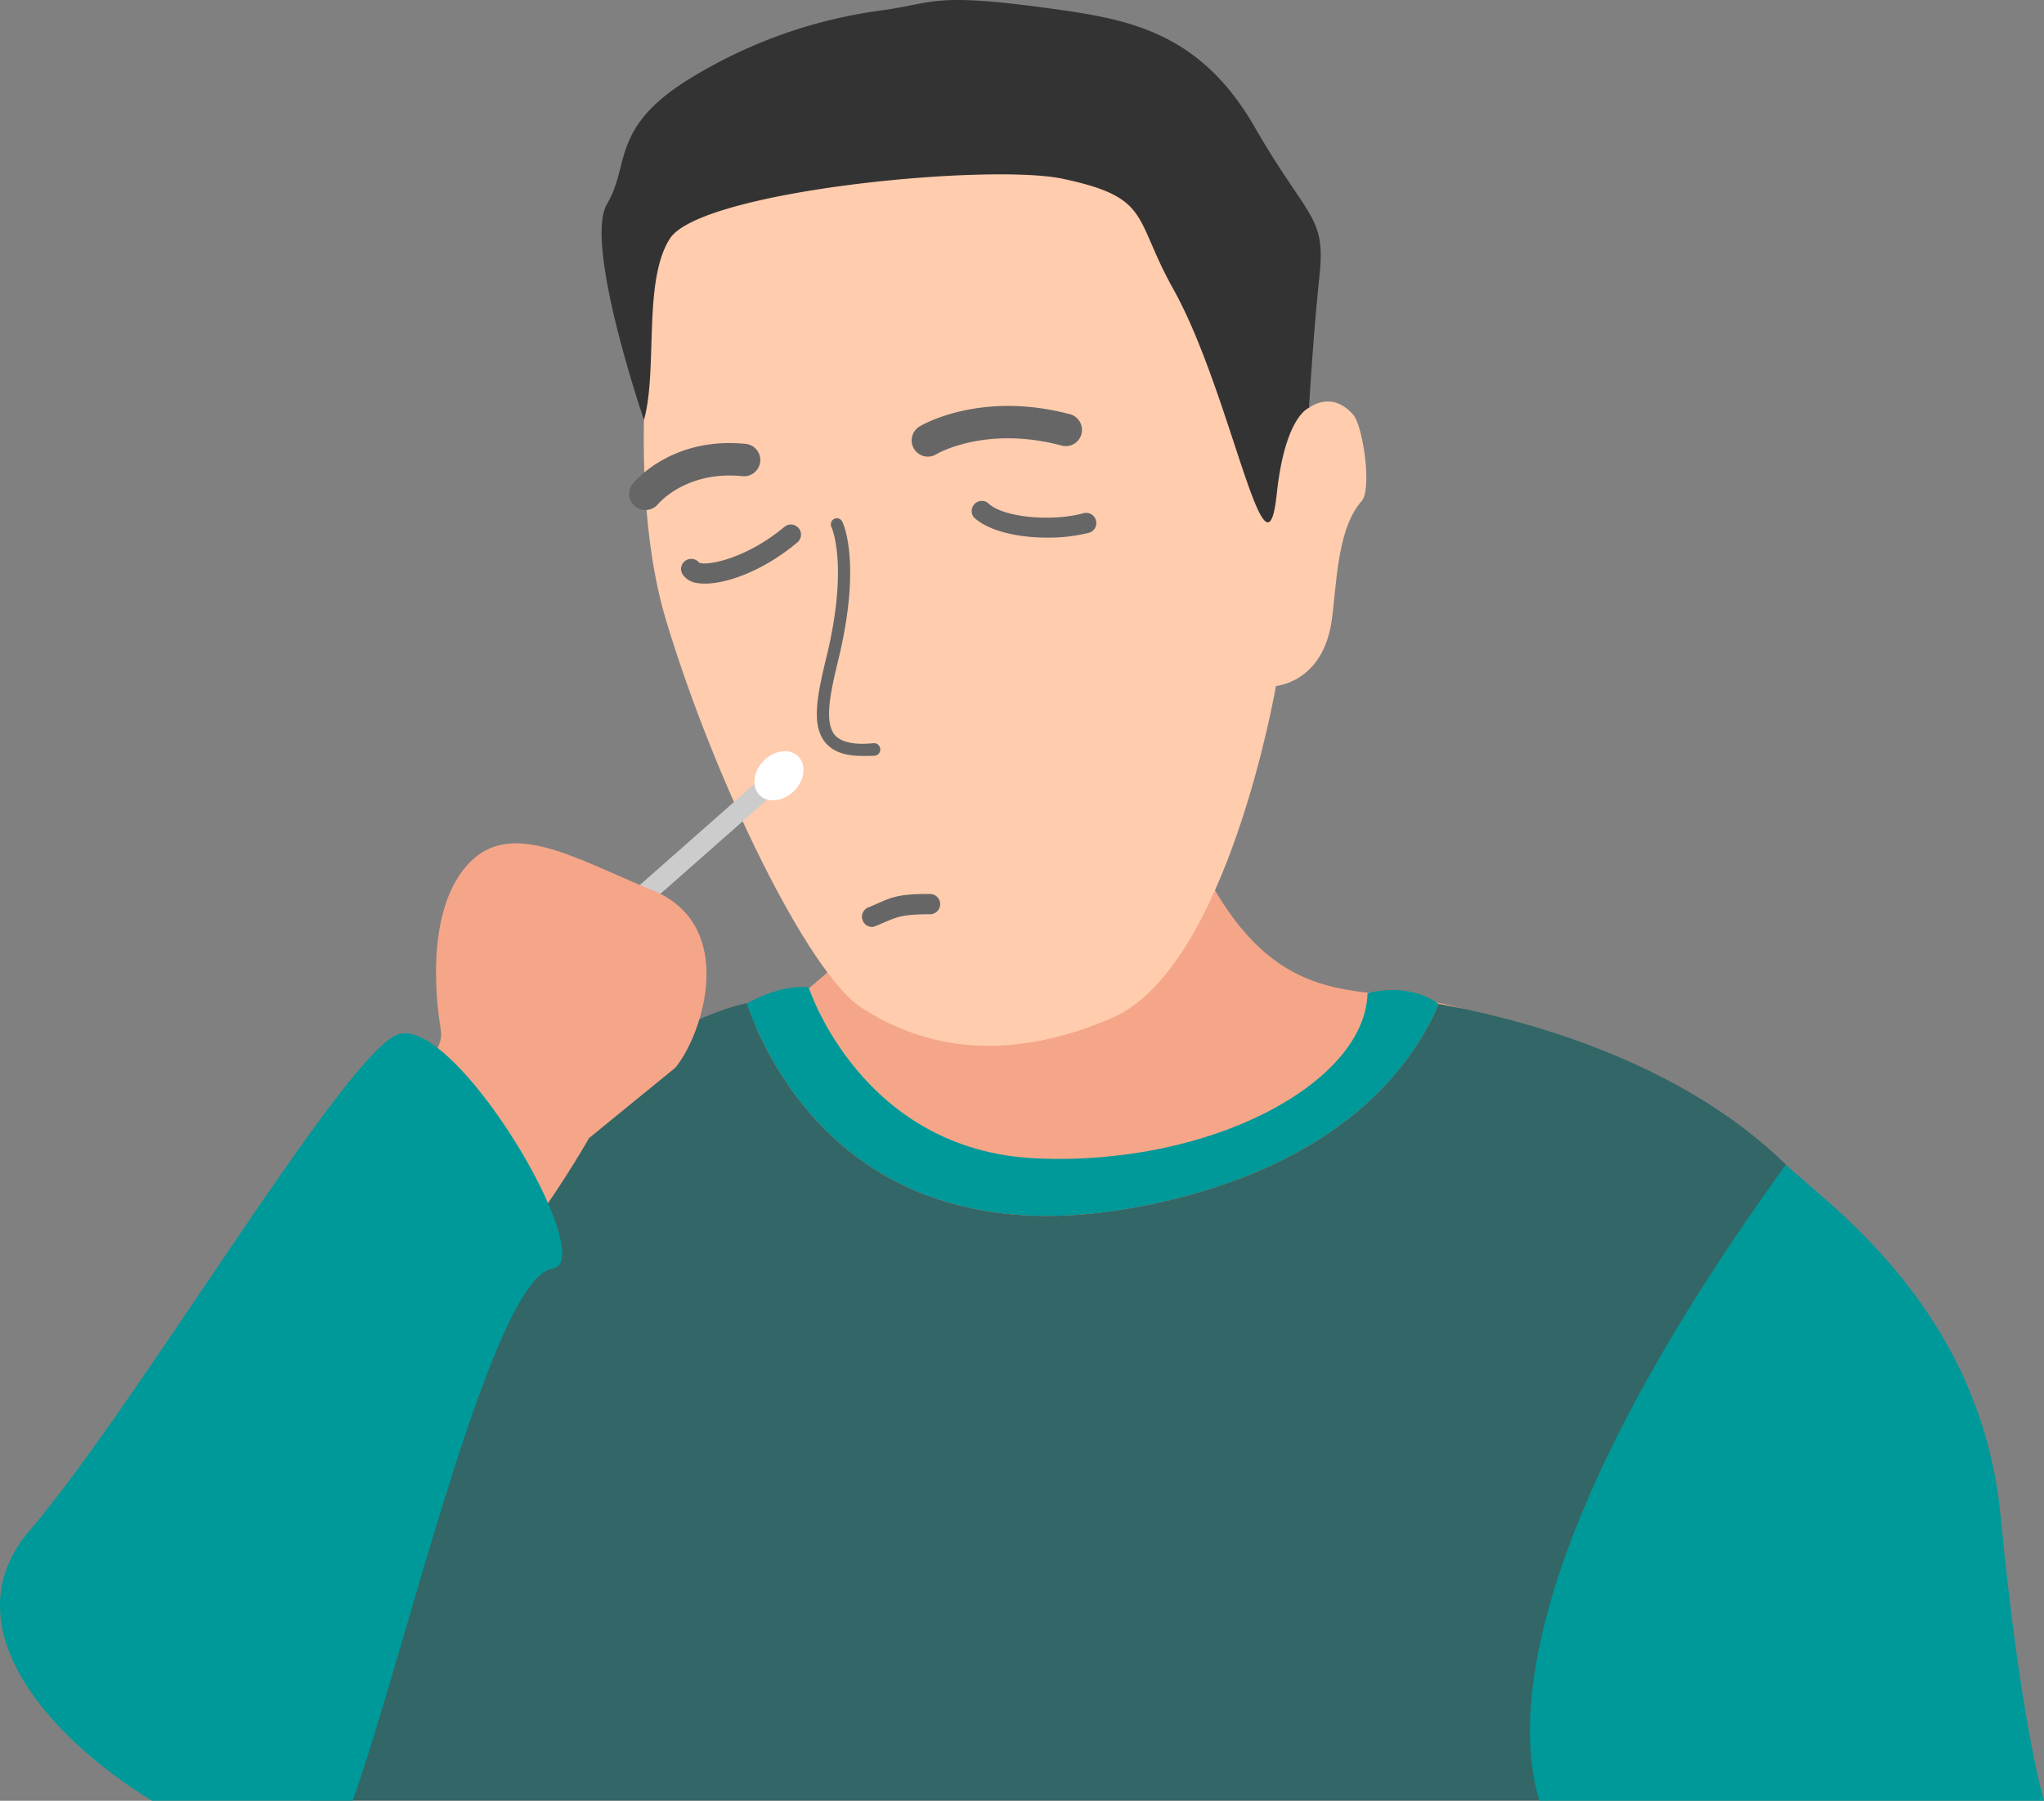 <svg xmlns="http://www.w3.org/2000/svg" viewBox="0 0 292 257.28"><rect x="0" y="0" width="292" height="257.28" fill="#808080" stroke="none"/><defs><style>.cls-1{fill:#f5a688;}.cls-2{fill:#099;}.cls-3{fill:#366;}.cls-4{fill:#ffccae;}.cls-5{fill:#333;}.cls-6{fill:#666;}.cls-7{fill:#ccc;}.cls-8{fill:#fff;}</style></defs><g id="Layer_2" data-name="Layer 2"><g id="doctor_copy" data-name="doctor copy"><path class="cls-1" d="M169.94,120.05c9.52,21.69,20,21,29.47,22.28,12,1.62,11.32,2.39,14.29,5.71,10.75,12.05,8.78,37.93-1.57,51.06-25,31.71-137.9-4.46-144.45-35-1.59-7.41,31.49-1.62,58.69-33.56"/><path class="cls-2" d="M163.16,172.33c28.92-5.67,39-20.75,42.36-28.89-4.52-3.29-10.16-1.52-10.16-1.52-.34,12.73-22.26,24.69-47.3,23.58s-32.54-24.44-32.54-24.44-3.54-.62-8.85,2.31C110,152.89,123.15,180.18,163.16,172.33Z"/><path class="cls-2" d="M285.79,216.51c-2.9-29.94-25.35-44.92-30.66-50.12-21.12,0-50.54,59.57-35.21,90.89H292S288.68,246.45,285.79,216.51Z"/><path class="cls-3" d="M219.92,257.27c-1.61-5.46-8.42-30.62,35.21-90.89-15.16-14.84-37.43-20.74-49.61-22.95-3.39,8.15-13.45,23.22-42.36,28.89-40,7.85-53.17-19.43-56.5-29-.55.13-1.1.26-1.65.41-6.64,1.85-21.18,9.73-36.69,18.38-18.19,34.76-26,69.51-24,95.13H219.92Z"/><path class="cls-4" d="M94.79,32s-6.61,33.52.39,56.72S115.49,139,123,143.92s19.2,8.67,35.79,1.55S182.28,98,182.28,98s6.56-.46,7.92-9.07c.74-4.7.68-13.26,4.31-17.33,1.54-1.72.19-10.76-1.18-12.33-3.12-3.6-6.33-1-6.33-1s-10.15-19.71-9.12-22.44S117.84-5.15,94.79,32Z"/><path class="cls-5" d="M92,60s-8.65-25.18-5.27-30.88S87.05,18,99.3,10.78a69.69,69.69,0,0,1,26.45-9.27c8.16-1.09,7.21-2.72,25.71-.1C161.9,2.89,171.67,5,179.25,18.17s10.16,12.6,9.25,21.19S187,58.27,187,58.27s-3.42,1.13-4.61,12.32c-1.56,14.73-6.5-14.49-14.79-29.32-5.72-10.24-3.1-13-15.63-15.7-10.48-2.31-51.86,1.66-56.27,8.52C91.82,40.13,94,52.68,92,60Z"/><path class="cls-6" d="M92.19,72.87a2.31,2.31,0,0,1-1.8-3.76c.22-.28,5.6-6.8,16.25-5.68a2.32,2.32,0,0,1-.48,4.61c-8-.85-12,3.79-12.17,4A2.33,2.33,0,0,1,92.19,72.87Z"/><path class="cls-6" d="M132.55,65.24a2.32,2.32,0,0,1-1.2-4.3c.34-.21,8.66-5.11,21.34-1.8a2.32,2.32,0,1,1-1.17,4.48c-10.69-2.79-17.5,1.12-17.79,1.29A2.29,2.29,0,0,1,132.55,65.24Z"/><path class="cls-6" d="M123.19,108c-2.44,0-4.15-.6-5.21-1.83-2.11-2.43-1.3-6.6.07-12.23,3.23-13.21.75-18.6.72-18.65a.89.89,0,0,1,.4-1.16.87.87,0,0,1,1.16.4c.12.23,2.81,5.89-.59,19.82-1.17,4.79-2,8.89-.46,10.69.91,1,2.71,1.42,5.51,1.14a.88.88,0,0,1,.95.79.87.87,0,0,1-.78,1C124.33,108,123.74,108,123.19,108Z"/><path class="cls-6" d="M100.74,83.38a7.21,7.21,0,0,1-1-.06,3,3,0,0,1-2.22-1.25,1.45,1.45,0,0,1,2.35-1.69c1,.5,6.6-.44,12.19-5.11a1.44,1.44,0,1,1,1.85,2.22C109.17,81.48,103.94,83.38,100.74,83.38Z"/><path class="cls-6" d="M149.53,76.81c-4.2,0-8.48-1-10.44-2.94a1.45,1.45,0,0,1,2.06-2c2,2,8.8,2.72,13.56,1.48a1.45,1.45,0,1,1,.73,2.8A23.77,23.77,0,0,1,149.53,76.81Z"/><path class="cls-7" d="M109.28,110.68l-26.08,23,1.91,2.17,26.08-23Z"/><path class="cls-1" d="M84.16,162.59l12.32-10.05c4-4.86,8.92-20.37-3.27-25.35-11.64-4.76-21-10.8-27.09-2.84s-3.1,23-3.1,23Z"/><path class="cls-1" d="M84.16,162.59s-14.17,25-23.28,26.18-27.3-7.92-26.61-8.77C51.54,158.76,63.66,152.72,63,147.34S84.16,162.59,84.16,162.59Z"/><path class="cls-8" d="M113.44,113c1.53-1.53,1.8-3.74.6-4.93s-3.4-.92-4.92.6-1.8,3.73-.61,4.93S111.91,114.52,113.44,113Z"/><path class="cls-6" d="M124.59,132.43a1.45,1.45,0,0,1-1.35-.92,1.43,1.43,0,0,1,.82-1.87c.57-.23,1-.43,1.45-.62,2-.9,3.22-1.34,7.47-1.29a1.45,1.45,0,0,1,0,2.89h0c-3.81,0-4.64.33-6.28,1-.45.2-1,.43-1.56.66A1.61,1.61,0,0,1,124.59,132.43Z"/><path class="cls-2" d="M21.72,257.27H50.38c7.16-19.84,19.92-74.81,28.51-76,7.11-1-14.29-37.1-22.31-33.38s-37.29,53.25-52.4,70.84C-7.16,232,6.53,248,21.72,257.27Z"/></g></g></svg>